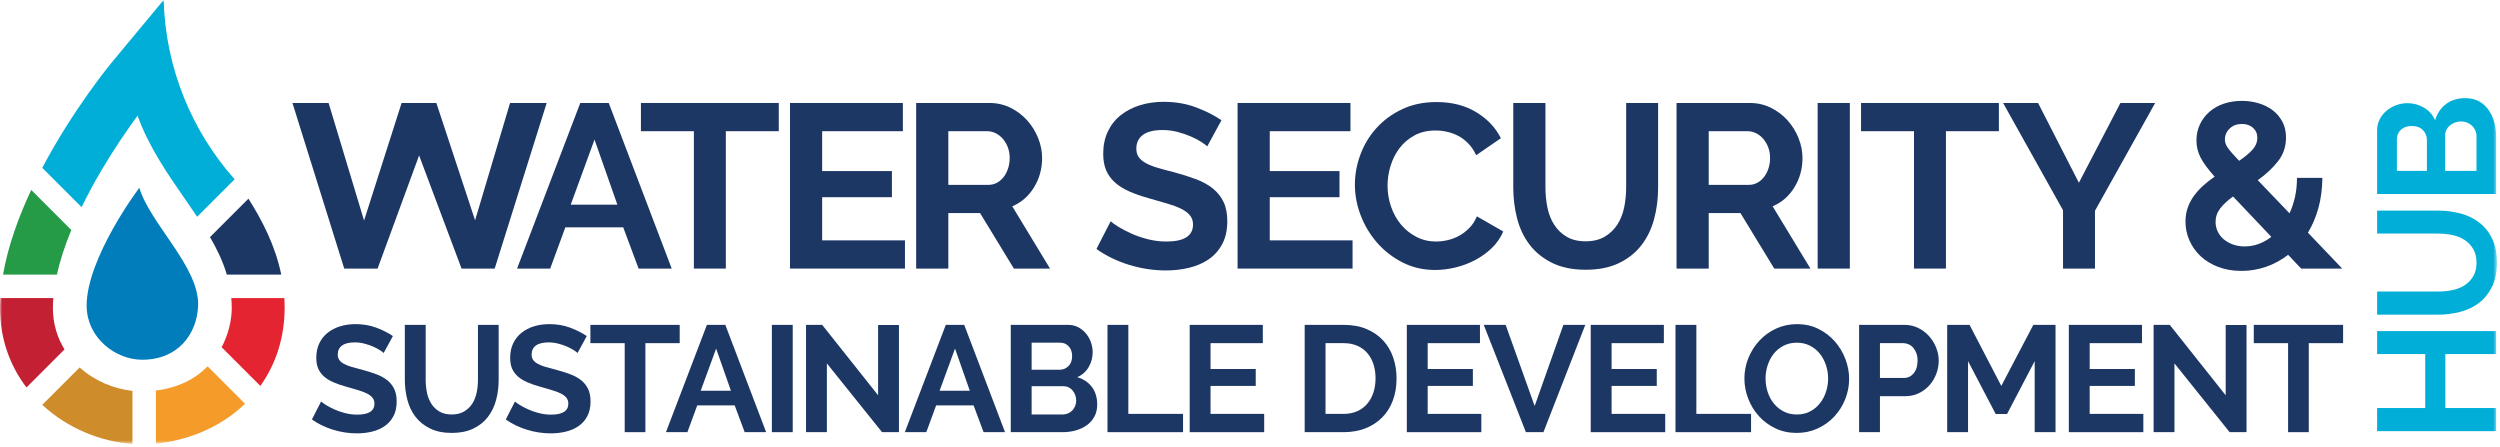 <svg xmlns="http://www.w3.org/2000/svg" xmlns:xlink="http://www.w3.org/1999/xlink" width="548" height="98" viewBox="0 0 548 98">
  <defs>
    <polygon id="logo-desktop-a" points="0 97.301 547.333 97.301 547.333 0 0 0"/>
  </defs>
  <g fill="none" fill-rule="evenodd">
    <path fill="#1D3765" d="M84.102 77.373C83.947 77.219 83.665 77.008 83.257 76.743 82.849 76.478 82.352 76.219 81.767 75.965 81.181 75.712 80.546 75.496 79.862 75.319 79.178 75.143 78.482 75.054 77.775 75.054 76.517 75.054 75.578 75.286 74.96 75.749 74.341 76.214 74.033 76.865 74.033 77.704 74.033 78.19 74.148 78.594 74.38 78.913 74.612 79.233 74.948 79.515 75.391 79.758 75.832 80 76.389 80.222 77.063 80.42 77.737 80.619 78.515 80.828 79.398 81.05 80.546 81.358 81.59 81.69 82.529 82.044 83.467 82.396 84.262 82.839 84.914 83.368 85.564 83.898 86.067 84.533 86.42 85.272 86.774 86.014 86.951 86.924 86.951 88.006 86.951 89.265 86.713 90.341 86.239 91.234 85.763 92.129 85.123 92.853 84.317 93.405 83.511 93.957 82.583 94.36 81.535 94.613 80.485 94.867 79.387 94.994 78.239 94.994 76.472 94.994 74.727 94.729 73.006 94.199 71.283 93.67 69.738 92.919 68.368 91.947L70.389 88.006C70.587 88.203 70.946 88.464 71.465 88.783 71.984 89.104 72.597 89.425 73.304 89.744 74.01 90.064 74.794 90.335 75.655 90.556 76.517 90.777 77.4 90.887 78.305 90.887 80.822 90.887 82.081 90.081 82.081 88.47 82.081 87.961 81.937 87.53 81.65 87.178 81.364 86.824 80.956 86.515 80.426 86.25 79.895 85.985 79.254 85.741 78.504 85.521 77.753 85.301 76.915 85.057 75.987 84.792 74.861 84.483 73.883 84.146 73.055 83.782 72.227 83.417 71.537 82.986 70.985 82.49 70.433 81.993 70.019 81.42 69.743 80.769 69.466 80.117 69.329 79.338 69.329 78.433 69.329 77.241 69.549 76.18 69.992 75.253 70.433 74.325 71.045 73.553 71.83 72.935 72.613 72.316 73.524 71.847 74.562 71.526 75.6 71.206 76.716 71.047 77.908 71.047 79.564 71.047 81.088 71.306 82.478 71.824 83.87 72.344 85.084 72.957 86.123 73.663L84.102 77.373zM99.007 90.853C100.089 90.853 101 90.633 101.739 90.192 102.479 89.749 103.075 89.177 103.528 88.469 103.98 87.763 104.301 86.951 104.489 86.034 104.676 85.118 104.77 84.174 104.77 83.203L104.77 71.212 109.308 71.212 109.308 83.203C109.308 84.814 109.114 86.328 108.729 87.74 108.342 89.154 107.735 90.391 106.907 91.451 106.079 92.51 105.013 93.35 103.71 93.966 102.407 94.585 100.85 94.895 99.04 94.895 97.163 94.895 95.567 94.57 94.254 93.918 92.939 93.267 91.874 92.406 91.057 91.335 90.24 90.263 89.65 89.02 89.285 87.609 88.921 86.195 88.738 84.727 88.738 83.203L88.738 71.212 93.31 71.212 93.31 83.203C93.31 84.197 93.403 85.151 93.591 86.067 93.778 86.984 94.099 87.794 94.552 88.501 95.004 89.209 95.595 89.778 96.324 90.207 97.053 90.638 97.946 90.853 99.007 90.853M126.599 77.373C126.444 77.219 126.162 77.008 125.755 76.743 125.346 76.478 124.849 76.219 124.264 75.965 123.679 75.712 123.043 75.496 122.359 75.319 121.675 75.143 120.979 75.054 120.273 75.054 119.014 75.054 118.075 75.286 117.457 75.749 116.839 76.214 116.53 76.865 116.53 77.704 116.53 78.19 116.645 78.594 116.877 78.913 117.109 79.233 117.445 79.515 117.888 79.758 118.329 80 118.886 80.222 119.56 80.42 120.234 80.619 121.012 80.828 121.896 81.05 123.043 81.358 124.087 81.69 125.026 82.044 125.964 82.396 126.759 82.839 127.411 83.368 128.062 83.898 128.564 84.533 128.917 85.272 129.271 86.014 129.448 86.924 129.448 88.006 129.448 89.265 129.21 90.341 128.736 91.234 128.261 92.129 127.62 92.853 126.814 93.405 126.008 93.957 125.08 94.36 124.032 94.613 122.983 94.867 121.884 94.994 120.736 94.994 118.969 94.994 117.225 94.729 115.503 94.199 113.78 93.67 112.235 92.919 110.866 91.947L112.886 88.006C113.084 88.203 113.443 88.464 113.963 88.783 114.481 89.104 115.094 89.425 115.801 89.744 116.508 90.064 117.291 90.335 118.152 90.556 119.014 90.777 119.897 90.887 120.803 90.887 123.32 90.887 124.579 90.081 124.579 88.47 124.579 87.961 124.435 87.53 124.148 87.178 123.861 86.824 123.453 86.515 122.923 86.25 122.392 85.985 121.752 85.741 121.001 85.521 120.25 85.301 119.412 85.057 118.484 84.792 117.358 84.483 116.38 84.146 115.552 83.782 114.724 83.417 114.034 82.986 113.482 82.49 112.93 81.993 112.516 81.42 112.24 80.769 111.964 80.117 111.826 79.338 111.826 78.433 111.826 77.241 112.046 76.18 112.489 75.253 112.93 74.325 113.543 73.553 114.327 72.935 115.111 72.316 116.022 71.847 117.059 71.526 118.097 71.206 119.213 71.047 120.405 71.047 122.061 71.047 123.585 71.306 124.976 71.824 126.368 72.344 127.581 72.957 128.62 73.663L126.599 77.373z"/>
    <polygon fill="#1D3765" points="148.99 75.22 141.471 75.22 141.471 94.73 136.933 94.73 136.933 75.22 129.414 75.22 129.414 71.212 148.99 71.212"/>
    <path fill="#1D3765" d="M160.219,85.653 L156.973,76.413 L153.594,85.653 L160.219,85.653 Z M154.952,71.211 L158.993,71.211 L167.937,94.729 L163.233,94.729 L161.047,88.867 L152.833,88.867 L150.68,94.729 L145.976,94.729 L154.952,71.211 Z"/>
    <mask id="logo-desktop-b" fill="#fff">
      <use xlink:href="#logo-desktop-a"/>
    </mask>
    <polygon fill="#1D3765" points="169.195 94.73 173.766 94.73 173.766 71.212 169.195 71.212" mask="url(#logo-desktop-b)"/>
    <polygon fill="#1D3765" points="181.252 79.658 181.252 94.729 176.681 94.729 176.681 71.211 180.225 71.211 192.481 86.647 192.481 71.245 197.051 71.245 197.051 94.729 193.342 94.729" mask="url(#logo-desktop-b)"/>
    <path fill="#1D3765" d="M212.585 85.653L209.339 76.413 205.96 85.653 212.585 85.653zM207.318 71.211L211.359 71.211 220.303 94.729 215.599 94.729 213.413 88.867 205.199 88.867 203.046 94.729 198.342 94.729 207.318 71.211zM235.905 87.807C235.905 87.387 235.832 86.984 235.689 86.598 235.545 86.211 235.352 85.874 235.11 85.588 234.865 85.301 234.581 85.074 234.249 84.91 233.917 84.744 233.552 84.66 233.155 84.66L226.133 84.66 226.133 90.854 232.925 90.854C233.343 90.854 233.736 90.778 234.098 90.622 234.463 90.468 234.778 90.253 235.044 89.976 235.307 89.702 235.517 89.375 235.672 88.999 235.827 88.623 235.905 88.226 235.905 87.807zM226.133 75.12L226.133 81.05 232.228 81.05C233 81.05 233.658 80.786 234.199 80.255 234.74 79.726 235.011 78.996 235.011 78.07 235.011 77.163 234.761 76.446 234.265 75.915 233.769 75.386 233.155 75.12 232.426 75.12L226.133 75.12zM240.509 88.668C240.509 89.662 240.309 90.535 239.911 91.285 239.516 92.036 238.968 92.665 238.274 93.172 237.578 93.682 236.771 94.068 235.856 94.332 234.938 94.597 233.962 94.73 232.925 94.73L221.562 94.73 221.562 71.212 234.15 71.212C234.967 71.212 235.705 71.39 236.368 71.742 237.032 72.095 237.594 72.554 238.057 73.117 238.521 73.68 238.881 74.321 239.135 75.038 239.386 75.755 239.516 76.479 239.516 77.207 239.516 78.356 239.227 79.433 238.653 80.437 238.079 81.442 237.241 82.187 236.135 82.673 237.484 83.071 238.549 83.783 239.333 84.809 240.116 85.836 240.509 87.122 240.509 88.668z" mask="url(#logo-desktop-b)"/>
    <polygon fill="#1D3765" points="242.761 94.73 242.761 71.212 247.332 71.212 247.332 90.722 259.323 90.722 259.323 94.73" mask="url(#logo-desktop-b)"/>
    <polygon fill="#1D3765" points="277.11 90.722 277.11 94.73 260.78 94.73 260.78 71.212 276.811 71.212 276.811 75.22 265.351 75.22 265.351 80.884 275.256 80.884 275.256 84.594 265.351 84.594 265.351 90.722" mask="url(#logo-desktop-b)"/>
    <path fill="#1D3765" d="M301.52,82.938 C301.52,81.811 301.365,80.773 301.057,79.825 C300.748,78.876 300.294,78.058 299.698,77.374 C299.102,76.689 298.368,76.159 297.495,75.782 C296.624,75.407 295.635,75.219 294.531,75.219 L290.556,75.219 L290.556,90.722 L294.531,90.722 C295.658,90.722 296.657,90.523 297.529,90.126 C298.401,89.728 299.13,89.18 299.714,88.486 C300.299,87.79 300.748,86.968 301.057,86.017 C301.365,85.069 301.52,84.041 301.52,82.938 Z M285.986,94.73 L285.986,71.212 L294.531,71.212 C296.452,71.212 298.136,71.522 299.583,72.139 C301.029,72.758 302.238,73.597 303.209,74.656 C304.181,75.716 304.909,76.959 305.396,78.382 C305.88,79.808 306.124,81.326 306.124,82.938 C306.124,84.727 305.854,86.344 305.312,87.79 C304.771,89.237 303.993,90.472 302.978,91.499 C301.961,92.526 300.742,93.322 299.317,93.885 C297.893,94.448 296.297,94.73 294.531,94.73 L285.986,94.73 Z" mask="url(#logo-desktop-b)"/>
    <polygon fill="#1D3765" points="324.707 90.722 324.707 94.73 308.377 94.73 308.377 71.212 324.408 71.212 324.408 75.22 312.947 75.22 312.947 80.884 322.853 80.884 322.853 84.594 312.947 84.594 312.947 90.722" mask="url(#logo-desktop-b)"/>
    <polygon fill="#1D3765" points="330.04 71.211 336.399 88.999 342.693 71.211 347.496 71.211 338.321 94.729 334.477 94.729 325.236 71.211" mask="url(#logo-desktop-b)"/>
    <polygon fill="#1D3765" points="365.018 90.722 365.018 94.73 348.688 94.73 348.688 71.212 364.719 71.212 364.719 75.22 353.259 75.22 353.259 80.884 363.163 80.884 363.163 84.594 353.259 84.594 353.259 90.722" mask="url(#logo-desktop-b)"/>
    <polygon fill="#1D3765" points="367.269 94.73 367.269 71.212 371.84 71.212 371.84 90.722 383.831 90.722 383.831 94.73" mask="url(#logo-desktop-b)"/>
    <path fill="#1D3765" d="M387.01 82.971C387.01 83.987 387.164 84.969 387.475 85.918 387.782 86.868 388.23 87.707 388.816 88.437 389.4 89.164 390.118 89.75 390.968 90.192 391.819 90.634 392.784 90.854 393.866 90.854 394.971 90.854 395.948 90.628 396.799 90.175 397.648 89.722 398.365 89.121 398.951 88.369 399.535 87.619 399.978 86.775 400.276 85.836 400.574 84.898 400.724 83.944 400.724 82.971 400.724 81.955 400.563 80.972 400.242 80.023 399.923 79.074 399.47 78.234 398.885 77.506 398.3 76.777 397.582 76.197 396.732 75.766 395.881 75.335 394.927 75.12 393.866 75.12 392.763 75.12 391.78 75.347 390.918 75.8 390.058 76.253 389.34 76.848 388.766 77.588 388.191 78.328 387.756 79.167 387.458 80.106 387.159 81.045 387.01 81.999 387.01 82.971M393.833 94.896C392.112 94.896 390.549 94.559 389.147 93.885 387.744 93.211 386.54 92.318 385.536 91.202 384.531 90.087 383.753 88.812 383.201 87.375 382.649 85.941 382.373 84.473 382.373 82.971 382.373 81.403 382.666 79.902 383.25 78.465 383.835 77.031 384.642 75.761 385.669 74.657 386.696 73.554 387.915 72.675 389.329 72.023 390.742 71.373 392.278 71.047 393.933 71.047 395.633 71.047 397.185 71.394 398.586 72.09 399.989 72.785 401.188 73.696 402.181 74.823 403.174 75.949 403.947 77.23 404.499 78.664 405.051 80.101 405.327 81.558 405.327 83.037 405.327 84.606 405.04 86.101 404.467 87.525 403.892 88.95 403.096 90.208 402.081 91.301 401.065 92.395 399.851 93.268 398.439 93.918 397.025 94.57 395.489 94.896 393.833 94.896M412.085 82.839L417.385 82.839C418.224 82.839 418.925 82.496 419.488 81.812 420.051 81.127 420.333 80.199 420.333 79.028 420.333 78.433 420.245 77.898 420.067 77.422 419.891 76.948 419.659 76.545 419.372 76.214 419.085 75.882 418.747 75.634 418.361 75.468 417.976 75.303 417.583 75.22 417.187 75.22L412.085 75.22 412.085 82.839zM407.514 94.73L407.514 71.212 417.484 71.212C418.566 71.212 419.564 71.439 420.481 71.891 421.398 72.344 422.188 72.941 422.85 73.679 423.513 74.42 424.031 75.259 424.406 76.196 424.781 77.136 424.97 78.079 424.97 79.028 424.97 80.023 424.793 80.988 424.44 81.927 424.086 82.865 423.59 83.699 422.949 84.428 422.309 85.157 421.536 85.741 420.631 86.184 419.725 86.625 418.731 86.846 417.649 86.846L412.085 86.846 412.085 94.73 407.514 94.73z" mask="url(#logo-desktop-b)"/>
    <polygon fill="#1D3765" points="446.002 94.73 446.002 79.162 439.941 90.754 437.457 90.754 431.396 79.162 431.396 94.73 426.824 94.73 426.824 71.212 431.728 71.212 438.683 84.594 445.705 71.212 450.574 71.212 450.574 94.73" mask="url(#logo-desktop-b)"/>
    <polygon fill="#1D3765" points="469.818 90.722 469.818 94.73 453.489 94.73 453.489 71.212 469.52 71.212 469.52 75.22 458.059 75.22 458.059 80.884 467.964 80.884 467.964 84.594 458.059 84.594 458.059 90.722" mask="url(#logo-desktop-b)"/>
    <polygon fill="#1D3765" points="476.642 79.658 476.642 94.729 472.071 94.729 472.071 71.211 475.615 71.211 487.871 86.647 487.871 71.245 492.441 71.245 492.441 94.729 488.731 94.729" mask="url(#logo-desktop-b)"/>
    <polygon fill="#1D3765" points="513.607 75.22 506.086 75.22 506.086 94.73 501.55 94.73 501.55 75.22 494.03 75.22 494.03 71.212 513.607 71.212" mask="url(#logo-desktop-b)"/>
    <polygon fill="#01AED8" points="521.065 72.576 547.149 72.576 547.149 77.61 536.018 77.61 536.018 89.439 547.149 89.439 547.149 94.508 521.065 94.508 521.065 89.439 531.609 89.439 531.609 77.61 521.065 77.61" mask="url(#logo-desktop-b)"/>
    <path fill="#01AED8" d="M542.85 57.588C542.85 56.388 542.606 55.378 542.116 54.558 541.626 53.737 540.99 53.076 540.205 52.574 539.421 52.073 538.522 51.716 537.505 51.508 536.49 51.301 535.443 51.196 534.364 51.196L521.065 51.196 521.065 46.163 534.364 46.163C536.152 46.163 537.83 46.379 539.397 46.807 540.965 47.235 542.336 47.909 543.511 48.826 544.687 49.745 545.619 50.927 546.304 52.372 546.99 53.817 547.332 55.544 547.332 57.552 547.332 59.633 546.971 61.402 546.248 62.86 545.527 64.317 544.572 65.5 543.383 66.405 542.196 67.311 540.818 67.966 539.25 68.371 537.683 68.775 536.054 68.977 534.364 68.977L521.065 68.977 521.065 63.907 534.364 63.907C535.466 63.907 536.526 63.803 537.542 63.595 538.558 63.387 539.458 63.032 540.242 62.529 541.026 62.027 541.657 61.372 542.134 60.564 542.612 59.756 542.85 58.764 542.85 57.588M539.471 26.619C539.005 26.619 538.558 26.699 538.13 26.858 537.7 27.017 537.327 27.232 537.009 27.501 536.692 27.77 536.44 28.089 536.256 28.456 536.073 28.823 535.98 29.228 535.98 29.669L535.98 37.457 542.85 37.457 542.85 29.925C542.85 29.461 542.764 29.025 542.593 28.622 542.422 28.217 542.184 27.868 541.876 27.574 541.571 27.281 541.209 27.048 540.793 26.876 540.376 26.706 539.936 26.619 539.471 26.619zM525.401 37.457L531.976 37.457 531.976 30.697C531.976 29.841 531.682 29.111 531.095 28.512 530.507 27.911 529.699 27.612 528.669 27.612 527.666 27.612 526.869 27.887 526.282 28.437 525.695 28.989 525.401 29.669 525.401 30.477L525.401 37.457zM540.426 21.513C541.529 21.513 542.495 21.734 543.328 22.174 544.16 22.615 544.859 23.221 545.422 23.992 545.985 24.764 546.413 25.658 546.707 26.674 547.001 27.69 547.149 28.775 547.149 29.925L547.149 42.526 521.065 42.526 521.065 28.567C521.065 27.661 521.261 26.84 521.653 26.105 522.045 25.369 522.553 24.746 523.178 24.231 523.802 23.717 524.513 23.32 525.309 23.037 526.104 22.756 526.907 22.615 527.714 22.615 528.989 22.615 530.182 22.933 531.296 23.57 532.411 24.207 533.238 25.138 533.777 26.363 534.217 24.869 535.007 23.686 536.146 22.817 537.284 21.948 538.711 21.513 540.426 21.513z" mask="url(#logo-desktop-b)"/>
    <polygon fill="#1D3765" points="119.835 22.572 108.434 58.873 101.172 58.873 91.867 34.075 82.767 58.873 75.455 58.873 64.105 22.572 72.03 22.572 79.801 48.341 88.032 22.572 95.651 22.572 104.138 48.29 111.807 22.572" mask="url(#logo-desktop-b)"/>
    <path fill="#1D3765" d="M135.327,44.864 L130.316,30.599 L125.102,44.864 L135.327,44.864 Z M127.198,22.572 L133.435,22.572 L147.24,58.873 L139.98,58.873 L136.605,49.824 L123.926,49.824 L120.602,58.873 L113.342,58.873 L127.198,22.572 Z" mask="url(#logo-desktop-b)"/>
    <polygon fill="#1D3765" points="170.708 28.759 159.102 28.759 159.102 58.873 152.098 58.873 152.098 28.759 140.491 28.759 140.491 22.572 170.708 22.572" mask="url(#logo-desktop-b)"/>
    <polygon fill="#1D3765" points="198.368 52.687 198.368 58.873 173.162 58.873 173.162 22.573 197.908 22.573 197.908 28.759 180.217 28.759 180.217 37.501 195.505 37.501 195.505 43.227 180.217 43.227 180.217 52.687" mask="url(#logo-desktop-b)"/>
    <path fill="#1D3765" d="M207.876 40.518L216.721 40.518C217.369 40.518 217.975 40.365 218.536 40.058 219.1 39.751 219.584 39.334 219.994 38.805 220.403 38.277 220.727 37.655 220.965 36.939 221.203 36.223 221.323 35.456 221.323 34.638 221.323 33.787 221.188 33.002 220.915 32.286 220.642 31.57 220.275 30.949 219.815 30.42 219.355 29.892 218.827 29.483 218.231 29.193 217.633 28.904 217.029 28.759 216.416 28.759L207.876 28.759 207.876 40.518zM200.821 58.873L200.821 22.572 216.875 22.572C218.544 22.572 220.088 22.922 221.501 23.62 222.917 24.319 224.136 25.239 225.157 26.381 226.18 27.523 226.981 28.819 227.561 30.267 228.139 31.716 228.43 33.173 228.43 34.638 228.43 36.99 227.843 39.13 226.667 41.055 225.489 42.981 223.898 44.371 221.886 45.222L230.168 58.873 222.244 58.873 214.831 46.705 207.876 46.705 207.876 58.873 200.821 58.873zM264.628 32.082C264.389 31.844 263.955 31.52 263.324 31.111 262.693 30.702 261.926 30.302 261.024 29.91 260.12 29.518 259.139 29.186 258.083 28.913 257.027 28.64 255.953 28.503 254.863 28.503 252.92 28.503 251.47 28.861 250.516 29.577 249.563 30.293 249.085 31.299 249.085 32.594 249.085 33.344 249.264 33.966 249.623 34.46 249.98 34.955 250.499 35.389 251.181 35.764 251.863 36.139 252.723 36.479 253.763 36.786 254.803 37.093 256.003 37.417 257.368 37.757 259.139 38.235 260.75 38.747 262.199 39.291 263.648 39.837 264.875 40.519 265.88 41.337 266.886 42.155 267.661 43.135 268.207 44.276 268.752 45.419 269.024 46.825 269.024 48.495 269.024 50.437 268.659 52.099 267.926 53.479 267.192 54.86 266.204 55.977 264.961 56.829 263.716 57.681 262.284 58.303 260.665 58.695 259.046 59.086 257.35 59.282 255.578 59.282 252.851 59.282 250.159 58.874 247.501 58.056 244.841 57.237 242.456 56.08 240.342 54.579L243.461 48.495C243.768 48.801 244.321 49.203 245.122 49.696 245.923 50.19 246.869 50.685 247.961 51.179 249.051 51.673 250.261 52.091 251.59 52.431 252.92 52.772 254.283 52.943 255.68 52.943 259.566 52.943 261.51 51.699 261.51 49.21 261.51 48.427 261.287 47.762 260.845 47.216 260.401 46.672 259.771 46.193 258.952 45.785 258.135 45.375 257.146 45.001 255.987 44.66 254.829 44.32 253.533 43.944 252.102 43.535 250.363 43.058 248.856 42.539 247.577 41.976 246.298 41.413 245.232 40.749 244.381 39.982 243.529 39.215 242.89 38.329 242.464 37.323 242.037 36.318 241.825 35.116 241.825 33.718 241.825 31.878 242.165 30.242 242.847 28.811 243.529 27.379 244.475 26.186 245.686 25.231 246.895 24.277 248.3 23.552 249.903 23.059 251.504 22.564 253.227 22.317 255.067 22.317 257.623 22.317 259.976 22.718 262.123 23.519 264.27 24.319 266.144 25.266 267.747 26.356L264.628 32.082z" mask="url(#logo-desktop-b)"/>
    <polygon fill="#1D3765" points="296.481 52.687 296.481 58.873 271.275 58.873 271.275 22.573 296.021 22.573 296.021 28.759 278.331 28.759 278.331 37.501 293.618 37.501 293.618 43.227 278.331 43.227 278.331 52.687" mask="url(#logo-desktop-b)"/>
    <path fill="#1D3765" d="M296.992 40.467C296.992 38.251 297.393 36.062 298.194 33.897 298.994 31.733 300.162 29.798 301.696 28.094 303.229 26.389 305.104 25.009 307.321 23.952 309.536 22.896 312.057 22.367 314.888 22.367 318.228 22.367 321.116 23.101 323.554 24.566 325.99 26.032 327.805 27.94 328.999 30.292L323.579 34.025C323.101 33.002 322.522 32.141 321.842 31.443 321.158 30.744 320.427 30.19 319.641 29.78 318.857 29.372 318.04 29.073 317.188 28.886 316.336 28.699 315.502 28.605 314.682 28.605 312.91 28.605 311.368 28.963 310.055 29.679 308.743 30.395 307.652 31.323 306.783 32.465 305.914 33.608 305.258 34.903 304.815 36.35 304.372 37.8 304.15 39.239 304.15 40.671 304.15 42.274 304.406 43.816 304.918 45.299 305.43 46.781 306.152 48.085 307.09 49.209 308.027 50.334 309.152 51.238 310.465 51.92 311.776 52.602 313.218 52.942 314.785 52.942 315.603 52.942 316.456 52.84 317.341 52.635 318.228 52.43 319.071 52.107 319.873 51.663 320.674 51.221 321.415 50.65 322.096 49.951 322.778 49.253 323.323 48.409 323.733 47.42L329.511 50.743C328.929 52.107 328.103 53.308 327.03 54.348 325.957 55.388 324.747 56.265 323.4 56.981 322.054 57.697 320.613 58.242 319.08 58.617 317.546 58.991 316.046 59.18 314.581 59.18 311.99 59.18 309.622 58.634 307.473 57.544 305.327 56.453 303.476 55.03 301.927 53.275 300.375 51.519 299.166 49.525 298.297 47.292 297.428 45.06 296.992 42.785 296.992 40.467M347.557 52.891C349.227 52.891 350.633 52.551 351.776 51.869 352.916 51.187 353.837 50.301 354.536 49.209 355.235 48.119 355.729 46.867 356.019 45.452 356.308 44.037 356.453 42.58 356.453 41.08L356.453 22.572 363.458 22.572 363.458 41.08C363.458 43.569 363.16 45.904 362.563 48.085 361.966 50.267 361.029 52.175 359.751 53.811 358.473 55.447 356.828 56.744 354.817 57.697 352.806 58.652 350.403 59.129 347.608 59.129 344.711 59.129 342.247 58.626 340.22 57.62 338.192 56.615 336.546 55.286 335.286 53.632 334.025 51.979 333.113 50.062 332.551 47.88 331.989 45.7 331.707 43.433 331.707 41.08L331.707 22.572 338.762 22.572 338.762 41.08C338.762 42.614 338.908 44.089 339.198 45.503 339.487 46.917 339.981 48.17 340.68 49.261 341.378 50.352 342.291 51.229 343.415 51.893 344.54 52.559 345.921 52.891 347.557 52.891M374.552 40.518L383.398 40.518C384.044 40.518 384.651 40.365 385.212 40.058 385.775 39.751 386.261 39.334 386.67 38.805 387.078 38.277 387.403 37.655 387.642 36.939 387.879 36.223 387.999 35.456 387.999 34.638 387.999 33.787 387.863 33.002 387.59 32.286 387.317 31.57 386.951 30.949 386.491 30.42 386.031 29.892 385.502 29.483 384.906 29.193 384.309 28.904 383.704 28.759 383.091 28.759L374.552 28.759 374.552 40.518zM367.497 58.873L367.497 22.572 383.551 22.572C385.221 22.572 386.763 22.922 388.178 23.62 389.592 24.319 390.812 25.239 391.833 26.381 392.856 27.523 393.656 28.819 394.237 30.267 394.816 31.716 395.106 33.173 395.106 34.638 395.106 36.99 394.518 39.13 393.342 41.055 392.165 42.981 390.573 44.371 388.562 45.222L396.845 58.873 388.919 58.873 381.506 46.705 374.552 46.705 374.552 58.873 367.497 58.873z" mask="url(#logo-desktop-b)"/>
    <polygon fill="#1D3765" points="398.43 58.873 405.486 58.873 405.486 22.572 398.43 22.572" mask="url(#logo-desktop-b)"/>
    <polygon fill="#1D3765" points="438.156 28.759 426.551 28.759 426.551 58.873 419.546 58.873 419.546 28.759 407.939 28.759 407.939 22.572 438.156 22.572" mask="url(#logo-desktop-b)"/>
    <polygon fill="#1D3765" points="446.745 22.572 455.693 40.057 464.794 22.572 472.411 22.572 459.221 46.193 459.221 58.873 452.216 58.873 452.216 46.091 439.076 22.572" mask="url(#logo-desktop-b)"/>
    <path fill="#1D3765" d="M487.699,30.599 C487.699,30.906 487.75,31.204 487.851,31.494 C487.954,31.784 488.125,32.099 488.363,32.44 C488.601,32.781 488.916,33.173 489.309,33.615 C489.701,34.059 490.204,34.604 490.817,35.251 C492.112,34.366 493.1,33.539 493.782,32.772 C494.465,32.005 494.805,31.161 494.805,30.241 C494.805,29.321 494.489,28.579 493.859,28.017 C493.228,27.454 492.419,27.174 491.431,27.174 C490.34,27.174 489.444,27.506 488.747,28.17 C488.047,28.835 487.699,29.645 487.699,30.599 Z M491.993,54.016 C494.106,54.016 496.065,53.318 497.874,51.92 L489.488,43.074 C488.294,43.927 487.357,44.796 486.676,45.682 C485.993,46.569 485.653,47.557 485.653,48.647 C485.653,49.363 485.806,50.054 486.113,50.718 C486.42,51.383 486.854,51.953 487.418,52.431 C487.98,52.909 488.653,53.292 489.437,53.581 C490.22,53.871 491.072,54.016 491.993,54.016 Z M504.417,58.873 L501.553,55.856 C500.054,57.016 498.435,57.894 496.697,58.49 C494.959,59.085 493.17,59.384 491.329,59.384 C489.454,59.384 487.758,59.094 486.241,58.515 C484.724,57.936 483.437,57.152 482.381,56.163 C481.325,55.175 480.506,54.024 479.928,52.712 C479.347,51.4 479.058,50.028 479.058,48.596 C479.058,47.472 479.227,46.432 479.568,45.477 C479.91,44.523 480.378,43.646 480.975,42.844 C481.57,42.044 482.253,41.303 483.019,40.62 C483.787,39.939 484.595,39.308 485.449,38.728 C483.983,37.092 482.952,35.686 482.355,34.511 C481.759,33.334 481.461,32.099 481.461,30.804 C481.461,29.509 481.717,28.324 482.228,27.25 C482.738,26.177 483.437,25.256 484.324,24.489 C485.21,23.723 486.258,23.134 487.469,22.725 C488.678,22.316 490,22.112 491.431,22.112 C492.69,22.112 493.901,22.283 495.061,22.623 C496.22,22.964 497.242,23.467 498.129,24.131 C499.014,24.796 499.73,25.632 500.276,26.637 C500.821,27.642 501.094,28.81 501.094,30.139 C501.094,32.116 500.514,33.846 499.355,35.328 C498.197,36.811 496.714,38.201 494.907,39.495 L501.861,46.756 C502.373,45.665 502.772,44.472 503.061,43.177 C503.351,41.882 503.497,40.485 503.497,38.984 L509.07,38.984 C509.036,41.405 508.746,43.603 508.201,45.579 C507.655,47.557 506.888,49.363 505.9,50.999 L513.417,58.873 L504.417,58.873 Z" mask="url(#logo-desktop-b)"/>
    <path fill="#C32033" d="M11.594,67.48 C11.594,66.785 11.633,66.066 11.688,65.334 L0.063,65.334 C0.023,66.052 -0,66.769 -0,67.48 C-0,74.346 2.233,80.237 5.802,84.933 L14.141,76.594 C12.55,74.013 11.594,70.951 11.594,67.48" mask="url(#logo-desktop-b)"/>
    <path fill="#CE8C2A" d="M29.036,85.673 C24.849,85.23 20.675,83.443 17.458,80.547 L9.265,88.74 C14.718,93.806 21.919,96.814 29.036,97.301 L29.036,85.673 Z" mask="url(#logo-desktop-b)"/>
    <path fill="#E42430" d="M50.798,67.48 C50.798,70.118 50.118,73.216 48.584,76.109 L57.067,84.591 C60.529,79.74 62.391,73.862 62.391,67.48 C62.391,66.754 62.367,66.04 62.325,65.334 L50.696,65.334 C50.756,66.038 50.798,66.749 50.798,67.48" mask="url(#logo-desktop-b)"/>
    <path fill="#259A47" d="M0.665,60.193 L12.474,60.193 C13.145,57.156 14.199,53.886 15.627,50.419 L6.845,41.637 C4.063,47.568 1.749,53.932 0.665,60.193" mask="url(#logo-desktop-b)"/>
    <path fill="#F49B29" d="M45.515,80.308 C42.89,82.972 39.183,85.003 34.176,85.6 L34.176,97.23 C40.804,96.607 47.216,94.02 52.137,89.913 C52.681,89.458 53.198,88.982 53.702,88.496 L45.515,80.308 Z" mask="url(#logo-desktop-b)"/>
    <path fill="#1D3765" d="M46.031,51.973 C47.595,54.654 48.877,57.35 49.718,60.193 L61.648,60.193 C60.368,53.936 57.579,48.497 54.458,43.546 L46.031,51.973 Z" mask="url(#logo-desktop-b)"/>
    <path fill="#01AED8" d="M24.488,13.7 C23.915,14.393 15.956,24.119 9.264,36.788 L17.883,45.406 C19.161,42.779 20.623,40.063 22.276,37.267 C25.14,32.424 28.032,28.251 30.152,25.358 C32.651,32.23 36.699,38.068 40.435,43.454 C41.393,44.836 42.325,46.184 43.217,47.517 L51.43,39.304 C42.102,28.781 36.298,15.064 35.869,0 L24.488,13.7 Z" mask="url(#logo-desktop-b)"/>
    <path fill="#017DBC" d="M30.544,41.177 C30.526,41.121 18.87,56.686 18.995,67.145 C19.078,74.075 25.311,78.853 31.163,78.853 C39.127,78.853 43.132,73.141 43.425,67.145 C43.843,58.646 32.919,49.098 30.544,41.177" mask="url(#logo-desktop-b)"/>
  </g>
</svg>
